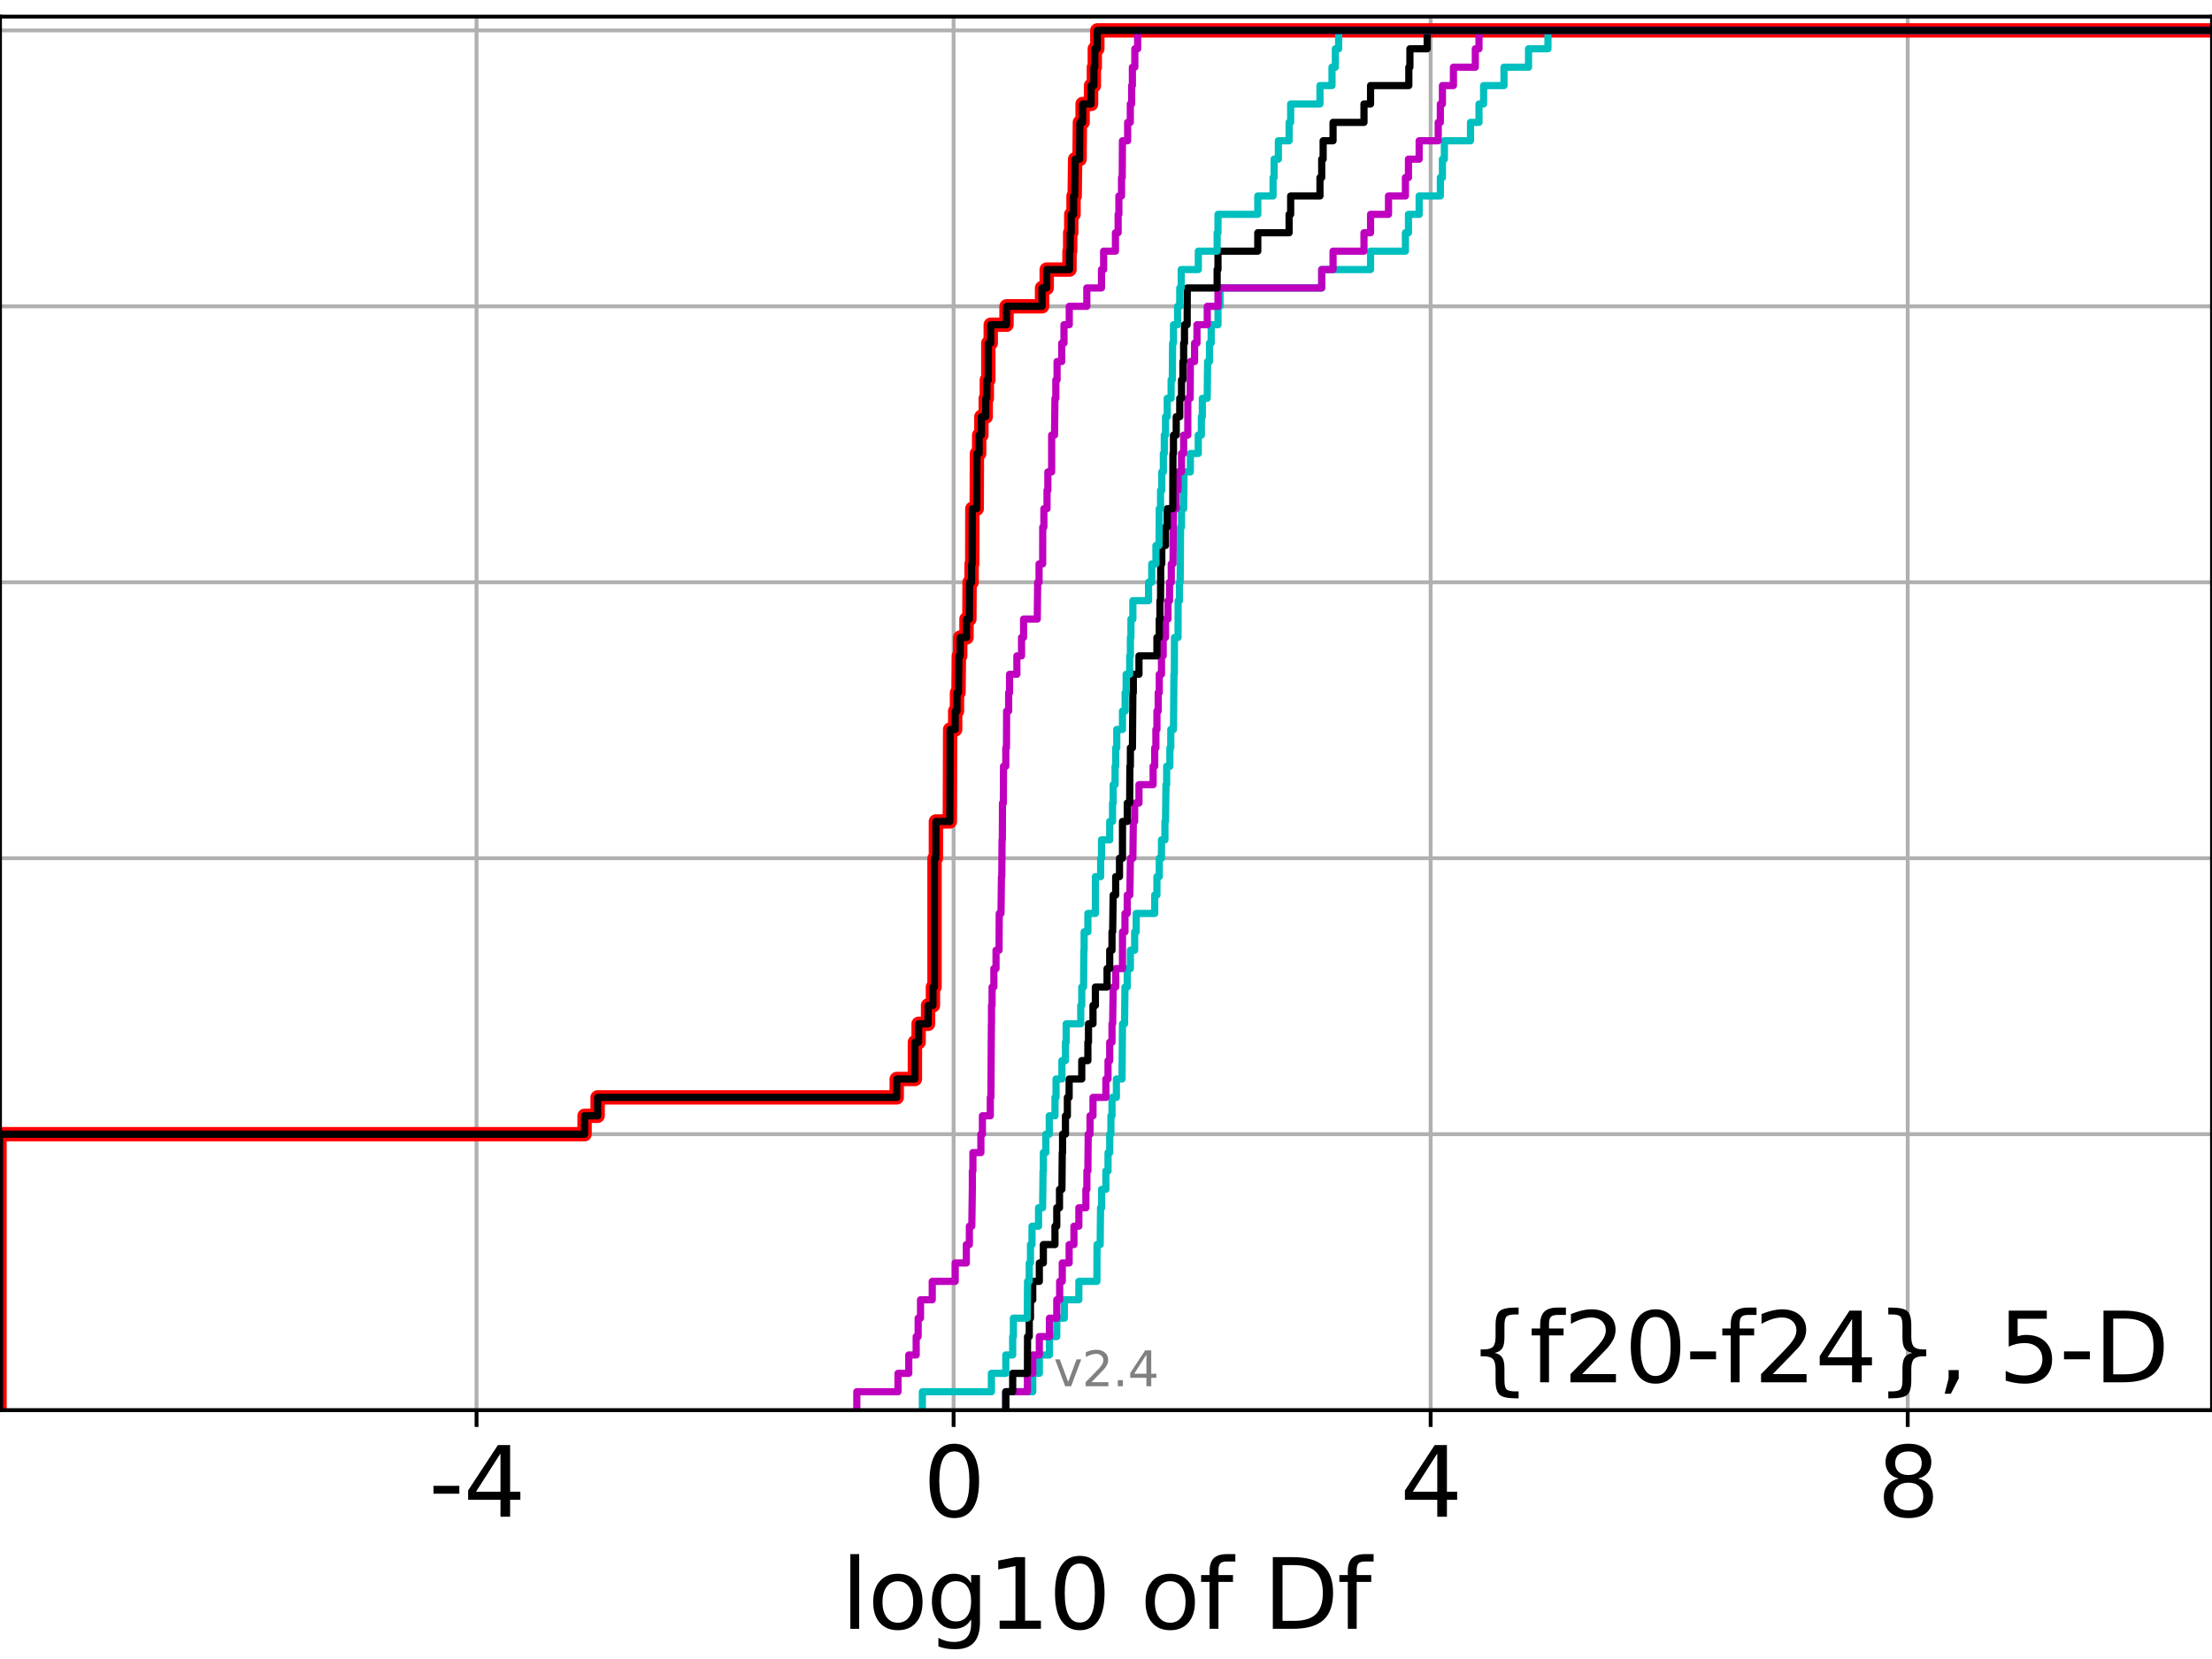 <?xml version="1.0" encoding="utf-8" standalone="no"?>
<!DOCTYPE svg PUBLIC "-//W3C//DTD SVG 1.1//EN"
  "http://www.w3.org/Graphics/SVG/1.1/DTD/svg11.dtd">
<svg height="345.6pt" version="1.1" viewBox="0 0 460.8 345.6" width="460.8pt" xmlns="http://www.w3.org/2000/svg" xmlns:xlink="http://www.w3.org/1999/xlink">
 <defs>
  <style type="text/css">*{stroke-linecap:butt;stroke-linejoin:round;}</style>
 </defs>
 <g id="figure_1">
  <g id="patch_1">
   <path d="M 0 345.6 
L 460.8 345.6 
L 460.8 0 
L 0 0 
z
" style="fill:#ffffff;"/>
  </g>
  <g id="axes_1">
   <g id="patch_2">
    <path d="M 0 293.76 
L 460.8 293.76 
L 460.8 3.456 
L 0 3.456 
z
" style="fill:#ffffff;"/>
   </g>
   <g id="matplotlib.axis_1">
    <g id="xtick_1">
     <g id="line2d_1">
      <path clip-path="url(#pc0851818e3)" d="M 99.272 293.76 
L 99.272 3.456 
" style="fill:none;stroke:#b0b0b0;stroke-linecap:square;stroke-width:0.8;"/>
     </g>
     <g id="line2d_2">
      <defs>
       <path d="M 0 0 
L 0 3.5 
" id="m9d8dd591f3" style="stroke:#000000;stroke-width:0.8;"/>
      </defs>
      <g>
       <use style="stroke:#000000;stroke-width:0.8;" x="99.272" xlink:href="#m9d8dd591f3" y="293.76"/>
      </g>
     </g>
     <g id="text_1">
      <!-- -4 -->
      <g transform="translate(89.302 315.957)scale(0.2 -0.2)">
       <defs>
        <path d="M 313 2009 
L 1997 2009 
L 1997 1497 
L 313 1497 
L 313 2009 
z
" id="DejaVuSans-2d" transform="scale(0.016)"/>
        <path d="M 2419 4116 
L 825 1625 
L 2419 1625 
L 2419 4116 
z
M 2253 4666 
L 3047 4666 
L 3047 1625 
L 3713 1625 
L 3713 1100 
L 3047 1100 
L 3047 0 
L 2419 0 
L 2419 1100 
L 313 1100 
L 313 1709 
L 2253 4666 
z
" id="DejaVuSans-34" transform="scale(0.016)"/>
       </defs>
       <use xlink:href="#DejaVuSans-2d"/>
       <use x="36.084" xlink:href="#DejaVuSans-34"/>
      </g>
     </g>
    </g>
    <g id="xtick_2">
     <g id="line2d_3">
      <path clip-path="url(#pc0851818e3)" d="M 198.652 293.76 
L 198.652 3.456 
" style="fill:none;stroke:#b0b0b0;stroke-linecap:square;stroke-width:0.8;"/>
     </g>
     <g id="line2d_4">
      <g>
       <use style="stroke:#000000;stroke-width:0.8;" x="198.652" xlink:href="#m9d8dd591f3" y="293.76"/>
      </g>
     </g>
     <g id="text_2">
      <!-- 0 -->
      <g transform="translate(192.29 315.957)scale(0.2 -0.2)">
       <defs>
        <path d="M 2034 4250 
Q 1547 4250 1301 3770 
Q 1056 3291 1056 2328 
Q 1056 1369 1301 889 
Q 1547 409 2034 409 
Q 2525 409 2770 889 
Q 3016 1369 3016 2328 
Q 3016 3291 2770 3770 
Q 2525 4250 2034 4250 
z
M 2034 4750 
Q 2819 4750 3233 4129 
Q 3647 3509 3647 2328 
Q 3647 1150 3233 529 
Q 2819 -91 2034 -91 
Q 1250 -91 836 529 
Q 422 1150 422 2328 
Q 422 3509 836 4129 
Q 1250 4750 2034 4750 
z
" id="DejaVuSans-30" transform="scale(0.016)"/>
       </defs>
       <use xlink:href="#DejaVuSans-30"/>
      </g>
     </g>
    </g>
    <g id="xtick_3">
     <g id="line2d_5">
      <path clip-path="url(#pc0851818e3)" d="M 298.032 293.76 
L 298.032 3.456 
" style="fill:none;stroke:#b0b0b0;stroke-linecap:square;stroke-width:0.8;"/>
     </g>
     <g id="line2d_6">
      <g>
       <use style="stroke:#000000;stroke-width:0.8;" x="298.032" xlink:href="#m9d8dd591f3" y="293.76"/>
      </g>
     </g>
     <g id="text_3">
      <!-- 4 -->
      <g transform="translate(291.67 315.957)scale(0.2 -0.2)">
       <use xlink:href="#DejaVuSans-34"/>
      </g>
     </g>
    </g>
    <g id="xtick_4">
     <g id="line2d_7">
      <path clip-path="url(#pc0851818e3)" d="M 397.412 293.76 
L 397.412 3.456 
" style="fill:none;stroke:#b0b0b0;stroke-linecap:square;stroke-width:0.8;"/>
     </g>
     <g id="line2d_8">
      <g>
       <use style="stroke:#000000;stroke-width:0.8;" x="397.412" xlink:href="#m9d8dd591f3" y="293.76"/>
      </g>
     </g>
     <g id="text_4">
      <!-- 8 -->
      <g transform="translate(391.049 315.957)scale(0.2 -0.2)">
       <defs>
        <path d="M 2034 2216 
Q 1584 2216 1326 1975 
Q 1069 1734 1069 1313 
Q 1069 891 1326 650 
Q 1584 409 2034 409 
Q 2484 409 2743 651 
Q 3003 894 3003 1313 
Q 3003 1734 2745 1975 
Q 2488 2216 2034 2216 
z
M 1403 2484 
Q 997 2584 770 2862 
Q 544 3141 544 3541 
Q 544 4100 942 4425 
Q 1341 4750 2034 4750 
Q 2731 4750 3128 4425 
Q 3525 4100 3525 3541 
Q 3525 3141 3298 2862 
Q 3072 2584 2669 2484 
Q 3125 2378 3379 2068 
Q 3634 1759 3634 1313 
Q 3634 634 3220 271 
Q 2806 -91 2034 -91 
Q 1263 -91 848 271 
Q 434 634 434 1313 
Q 434 1759 690 2068 
Q 947 2378 1403 2484 
z
M 1172 3481 
Q 1172 3119 1398 2916 
Q 1625 2713 2034 2713 
Q 2441 2713 2670 2916 
Q 2900 3119 2900 3481 
Q 2900 3844 2670 4047 
Q 2441 4250 2034 4250 
Q 1625 4250 1398 4047 
Q 1172 3844 1172 3481 
z
" id="DejaVuSans-38" transform="scale(0.016)"/>
       </defs>
       <use xlink:href="#DejaVuSans-38"/>
      </g>
     </g>
    </g>
    <g id="text_5">
     <!-- log10 of Df -->
     <g transform="translate(175.214 339.313)scale(0.2 -0.2)">
      <defs>
       <path d="M 603 4863 
L 1178 4863 
L 1178 0 
L 603 0 
L 603 4863 
z
" id="DejaVuSans-6c" transform="scale(0.016)"/>
       <path d="M 1959 3097 
Q 1497 3097 1228 2736 
Q 959 2375 959 1747 
Q 959 1119 1226 758 
Q 1494 397 1959 397 
Q 2419 397 2687 759 
Q 2956 1122 2956 1747 
Q 2956 2369 2687 2733 
Q 2419 3097 1959 3097 
z
M 1959 3584 
Q 2709 3584 3137 3096 
Q 3566 2609 3566 1747 
Q 3566 888 3137 398 
Q 2709 -91 1959 -91 
Q 1206 -91 779 398 
Q 353 888 353 1747 
Q 353 2609 779 3096 
Q 1206 3584 1959 3584 
z
" id="DejaVuSans-6f" transform="scale(0.016)"/>
       <path d="M 2906 1791 
Q 2906 2416 2648 2759 
Q 2391 3103 1925 3103 
Q 1463 3103 1205 2759 
Q 947 2416 947 1791 
Q 947 1169 1205 825 
Q 1463 481 1925 481 
Q 2391 481 2648 825 
Q 2906 1169 2906 1791 
z
M 3481 434 
Q 3481 -459 3084 -895 
Q 2688 -1331 1869 -1331 
Q 1566 -1331 1297 -1286 
Q 1028 -1241 775 -1147 
L 775 -588 
Q 1028 -725 1275 -790 
Q 1522 -856 1778 -856 
Q 2344 -856 2625 -561 
Q 2906 -266 2906 331 
L 2906 616 
Q 2728 306 2450 153 
Q 2172 0 1784 0 
Q 1141 0 747 490 
Q 353 981 353 1791 
Q 353 2603 747 3093 
Q 1141 3584 1784 3584 
Q 2172 3584 2450 3431 
Q 2728 3278 2906 2969 
L 2906 3500 
L 3481 3500 
L 3481 434 
z
" id="DejaVuSans-67" transform="scale(0.016)"/>
       <path d="M 794 531 
L 1825 531 
L 1825 4091 
L 703 3866 
L 703 4441 
L 1819 4666 
L 2450 4666 
L 2450 531 
L 3481 531 
L 3481 0 
L 794 0 
L 794 531 
z
" id="DejaVuSans-31" transform="scale(0.016)"/>
       <path id="DejaVuSans-20" transform="scale(0.016)"/>
       <path d="M 2375 4863 
L 2375 4384 
L 1825 4384 
Q 1516 4384 1395 4259 
Q 1275 4134 1275 3809 
L 1275 3500 
L 2222 3500 
L 2222 3053 
L 1275 3053 
L 1275 0 
L 697 0 
L 697 3053 
L 147 3053 
L 147 3500 
L 697 3500 
L 697 3744 
Q 697 4328 969 4595 
Q 1241 4863 1831 4863 
L 2375 4863 
z
" id="DejaVuSans-66" transform="scale(0.016)"/>
       <path d="M 1259 4147 
L 1259 519 
L 2022 519 
Q 2988 519 3436 956 
Q 3884 1394 3884 2338 
Q 3884 3275 3436 3711 
Q 2988 4147 2022 4147 
L 1259 4147 
z
M 628 4666 
L 1925 4666 
Q 3281 4666 3915 4102 
Q 4550 3538 4550 2338 
Q 4550 1131 3912 565 
Q 3275 0 1925 0 
L 628 0 
L 628 4666 
z
" id="DejaVuSans-44" transform="scale(0.016)"/>
      </defs>
      <use xlink:href="#DejaVuSans-6c"/>
      <use x="27.783" xlink:href="#DejaVuSans-6f"/>
      <use x="88.965" xlink:href="#DejaVuSans-67"/>
      <use x="152.441" xlink:href="#DejaVuSans-31"/>
      <use x="216.064" xlink:href="#DejaVuSans-30"/>
      <use x="279.688" xlink:href="#DejaVuSans-20"/>
      <use x="311.475" xlink:href="#DejaVuSans-6f"/>
      <use x="372.656" xlink:href="#DejaVuSans-66"/>
      <use x="407.861" xlink:href="#DejaVuSans-20"/>
      <use x="439.648" xlink:href="#DejaVuSans-44"/>
      <use x="516.65" xlink:href="#DejaVuSans-66"/>
     </g>
    </g>
   </g>
   <g id="matplotlib.axis_2">
    <g id="ytick_1">
     <g id="line2d_9">
      <path clip-path="url(#pc0851818e3)" d="M 0 293.76 
L 460.8 293.76 
" style="fill:none;stroke:#b0b0b0;stroke-linecap:square;stroke-width:0.8;"/>
     </g>
     <g id="line2d_10">
      <defs>
       <path d="M 0 0 
L -3.5 0 
" id="m85c497cb65" style="stroke:#000000;stroke-width:0.8;"/>
      </defs>
      <g>
       <use style="stroke:#000000;stroke-width:0.8;" x="0" xlink:href="#m85c497cb65" y="293.76"/>
      </g>
     </g>
    </g>
    <g id="ytick_2">
     <g id="line2d_11">
      <path clip-path="url(#pc0851818e3)" d="M 0 236.274 
L 460.8 236.274 
" style="fill:none;stroke:#b0b0b0;stroke-linecap:square;stroke-width:0.8;"/>
     </g>
     <g id="line2d_12">
      <g>
       <use style="stroke:#000000;stroke-width:0.8;" x="0" xlink:href="#m85c497cb65" y="236.274"/>
      </g>
     </g>
    </g>
    <g id="ytick_3">
     <g id="line2d_13">
      <path clip-path="url(#pc0851818e3)" d="M 0 178.788 
L 460.8 178.788 
" style="fill:none;stroke:#b0b0b0;stroke-linecap:square;stroke-width:0.8;"/>
     </g>
     <g id="line2d_14">
      <g>
       <use style="stroke:#000000;stroke-width:0.8;" x="0" xlink:href="#m85c497cb65" y="178.788"/>
      </g>
     </g>
    </g>
    <g id="ytick_4">
     <g id="line2d_15">
      <path clip-path="url(#pc0851818e3)" d="M 0 121.302 
L 460.8 121.302 
" style="fill:none;stroke:#b0b0b0;stroke-linecap:square;stroke-width:0.8;"/>
     </g>
     <g id="line2d_16">
      <g>
       <use style="stroke:#000000;stroke-width:0.8;" x="0" xlink:href="#m85c497cb65" y="121.302"/>
      </g>
     </g>
    </g>
    <g id="ytick_5">
     <g id="line2d_17">
      <path clip-path="url(#pc0851818e3)" d="M 0 63.816 
L 460.8 63.816 
" style="fill:none;stroke:#b0b0b0;stroke-linecap:square;stroke-width:0.8;"/>
     </g>
     <g id="line2d_18">
      <g>
       <use style="stroke:#000000;stroke-width:0.8;" x="0" xlink:href="#m85c497cb65" y="63.816"/>
      </g>
     </g>
    </g>
    <g id="ytick_6">
     <g id="line2d_19">
      <path clip-path="url(#pc0851818e3)" d="M 0 6.33 
L 460.8 6.33 
" style="fill:none;stroke:#b0b0b0;stroke-linecap:square;stroke-width:0.8;"/>
     </g>
     <g id="line2d_20">
      <g>
       <use style="stroke:#000000;stroke-width:0.8;" x="0" xlink:href="#m85c497cb65" y="6.33"/>
      </g>
     </g>
    </g>
   </g>
   <g id="line2d_21">
    <path clip-path="url(#pc0851818e3)" d="M -0.107 293.76 
L -0.107 236.274 
L 121.776 236.274 
L 121.776 232.442 
L 124.494 232.442 
L 124.494 228.609 
L 186.805 228.609 
L 186.805 224.777 
L 190.591 224.777 
L 190.591 217.112 
L 191.365 217.112 
L 191.365 213.28 
L 193.335 213.28 
L 193.335 209.447 
L 194.346 209.447 
L 194.346 205.615 
L 194.677 205.615 
L 194.677 178.788 
L 194.966 178.788 
L 194.967 171.123 
L 197.869 171.123 
L 197.934 151.961 
L 198.985 151.961 
L 198.985 148.129 
L 199.358 148.129 
L 199.358 144.297 
L 199.675 144.297 
L 199.757 136.632 
L 200.034 136.632 
L 200.034 132.799 
L 201.341 132.799 
L 201.341 128.967 
L 201.938 128.967 
L 201.983 121.302 
L 202.401 121.302 
L 202.401 117.47 
L 202.533 117.47 
L 202.559 105.973 
L 203.471 105.973 
L 203.507 94.475 
L 203.979 94.475 
L 203.979 90.643 
L 204.44 90.643 
L 204.44 86.811 
L 205.351 86.811 
L 205.351 82.978 
L 205.577 82.978 
L 205.577 79.146 
L 205.886 79.146 
L 205.886 71.481 
L 206.389 71.481 
L 206.389 67.649 
L 209.677 67.649 
L 209.677 63.816 
L 217.078 63.816 
L 217.078 59.984 
L 218.047 59.984 
L 218.047 56.151 
L 222.797 56.151 
L 222.797 52.319 
L 222.938 52.319 
L 222.938 48.487 
L 223.162 48.487 
L 223.162 44.654 
L 223.638 44.654 
L 223.638 40.822 
L 223.873 40.822 
L 223.971 33.157 
L 224.893 33.157 
L 224.96 25.492 
L 225.527 25.492 
L 225.527 21.66 
L 227.288 21.66 
L 227.288 17.827 
L 227.879 17.827 
L 227.879 13.995 
L 228.068 13.995 
L 228.068 10.163 
L 228.593 10.163 
L 228.593 6.33 
L 228.593 6.33 
L 460.8 6.33 
L 460.8 6.33 
" style="fill:none;stroke:#ff0000;stroke-linecap:square;stroke-width:3;"/>
   </g>
   <g id="line2d_22">
    <path clip-path="url(#pc0851818e3)" d="M 209.526 293.76 
L 209.526 289.928 
L 215.142 289.928 
L 215.142 286.095 
L 216.512 286.095 
L 216.512 282.263 
L 218.618 282.263 
L 218.618 278.43 
L 220.144 278.43 
L 220.144 274.598 
L 221.715 274.598 
L 221.715 270.766 
L 224.746 270.766 
L 224.746 266.933 
L 228.504 266.933 
L 228.536 259.268 
L 229.186 259.268 
L 229.261 251.604 
L 229.484 251.604 
L 229.484 247.771 
L 230.373 247.771 
L 230.373 243.939 
L 230.824 243.939 
L 230.824 240.106 
L 231.175 240.106 
L 231.175 236.274 
L 231.42 236.274 
L 231.42 232.442 
L 231.649 232.442 
L 231.649 228.609 
L 232.565 228.609 
L 232.565 224.777 
L 233.734 224.777 
L 233.837 213.28 
L 234.266 213.28 
L 234.351 205.615 
L 234.828 205.615 
L 234.828 201.782 
L 235.481 201.782 
L 235.481 197.95 
L 236.369 197.95 
L 236.369 194.118 
L 236.693 194.118 
L 236.693 190.285 
L 240.549 190.285 
L 240.549 186.453 
L 241.011 186.453 
L 241.011 182.621 
L 241.497 182.621 
L 241.497 178.788 
L 241.957 178.788 
L 241.957 174.956 
L 242.677 174.956 
L 242.677 171.123 
L 242.8 171.123 
L 242.896 163.459 
L 243.039 163.459 
L 243.039 159.626 
L 243.708 159.626 
L 243.708 155.794 
L 243.895 155.794 
L 243.895 151.961 
L 244.458 151.961 
L 244.553 140.464 
L 244.641 140.464 
L 244.661 132.799 
L 245.409 132.799 
L 245.427 125.135 
L 245.697 125.135 
L 245.697 121.302 
L 245.852 121.302 
L 245.935 109.805 
L 246.132 109.805 
L 246.132 105.973 
L 246.573 105.973 
L 246.66 98.308 
L 247.973 98.308 
L 247.973 94.475 
L 249.62 94.475 
L 249.62 90.643 
L 250.267 90.643 
L 250.267 86.811 
L 250.468 86.811 
L 250.468 82.978 
L 251.48 82.978 
L 251.566 75.313 
L 251.959 75.313 
L 251.959 71.481 
L 252.314 71.481 
L 252.314 67.649 
L 253.731 67.649 
L 253.731 63.816 
L 254.145 63.816 
L 254.145 59.984 
L 275.337 59.984 
L 275.337 56.151 
L 285.513 56.151 
L 285.513 52.319 
L 292.774 52.319 
L 292.774 48.487 
L 293.409 48.487 
L 293.409 44.654 
L 295.638 44.654 
L 295.638 40.822 
L 300.053 40.822 
L 300.053 36.989 
L 300.485 36.989 
L 300.485 33.157 
L 300.891 33.157 
L 300.891 29.325 
L 306.334 29.325 
L 306.334 25.492 
L 308.101 25.492 
L 308.101 21.66 
L 309.059 21.66 
L 309.059 17.827 
L 313.308 17.827 
L 313.308 13.995 
L 318.419 13.995 
L 318.419 10.163 
L 322.466 10.163 
L 322.466 6.33 
L 322.466 6.33 
L 460.8 6.33 
L 460.8 6.33 
" style="fill:none;stroke:#00bfbf;stroke-linecap:square;stroke-width:1.5;"/>
   </g>
   <g id="line2d_23">
    <path clip-path="url(#pc0851818e3)" d="M 209.526 293.76 
L 209.526 289.928 
L 214.032 289.928 
L 214.032 286.095 
L 215.142 286.095 
L 215.142 282.263 
L 216.512 282.263 
L 216.512 278.43 
L 218.618 278.43 
L 218.618 274.598 
L 220.144 274.598 
L 220.144 270.766 
L 220.745 270.766 
L 220.745 266.933 
L 221.29 266.933 
L 221.29 263.101 
L 222.722 263.101 
L 222.722 259.268 
L 223.72 259.268 
L 223.72 255.436 
L 224.746 255.436 
L 224.746 251.604 
L 226.214 251.604 
L 226.214 247.771 
L 226.419 247.771 
L 226.419 243.939 
L 226.626 243.939 
L 226.692 236.274 
L 227.072 236.274 
L 227.072 232.442 
L 227.69 232.442 
L 227.69 228.609 
L 230.373 228.609 
L 230.373 224.777 
L 230.824 224.777 
L 230.824 220.944 
L 231.175 220.944 
L 231.175 217.112 
L 231.649 217.112 
L 231.649 213.28 
L 231.786 213.28 
L 231.894 205.615 
L 232.426 205.615 
L 232.426 201.782 
L 233.83 201.782 
L 233.837 194.118 
L 234.351 194.118 
L 234.351 190.285 
L 234.828 190.285 
L 234.828 186.453 
L 235.374 186.453 
L 235.481 178.788 
L 235.996 178.788 
L 236.092 171.123 
L 236.369 171.123 
L 236.369 167.291 
L 237.271 167.291 
L 237.271 163.459 
L 240.217 163.459 
L 240.217 159.626 
L 240.549 159.626 
L 240.549 155.794 
L 240.794 155.794 
L 240.794 151.961 
L 241.011 151.961 
L 241.011 148.129 
L 241.275 148.129 
L 241.275 144.297 
L 241.497 144.297 
L 241.497 140.464 
L 241.957 140.464 
L 241.957 136.632 
L 242.31 136.632 
L 242.31 132.799 
L 242.8 132.799 
L 242.8 128.967 
L 243.314 128.967 
L 243.314 125.135 
L 243.635 125.135 
L 243.635 121.302 
L 243.997 121.302 
L 243.997 117.47 
L 244.352 117.47 
L 244.46 105.973 
L 245.028 105.973 
L 245.028 102.14 
L 245.404 102.14 
L 245.404 98.308 
L 246.132 98.308 
L 246.132 94.475 
L 246.573 94.475 
L 246.573 90.643 
L 247.438 90.643 
L 247.447 82.978 
L 247.938 82.978 
L 247.973 75.313 
L 248.852 75.313 
L 248.852 71.481 
L 249.351 71.481 
L 249.351 67.649 
L 251.498 67.649 
L 251.498 63.816 
L 253.731 63.816 
L 253.731 59.984 
L 275.337 59.984 
L 275.337 56.151 
L 277.697 56.151 
L 277.697 52.319 
L 284.142 52.319 
L 284.142 48.487 
L 285.513 48.487 
L 285.513 44.654 
L 289.251 44.654 
L 289.251 40.822 
L 292.774 40.822 
L 292.774 36.989 
L 293.409 36.989 
L 293.409 33.157 
L 295.638 33.157 
L 295.638 29.325 
L 299.607 29.325 
L 299.607 25.492 
L 300.053 25.492 
L 300.053 21.66 
L 300.485 21.66 
L 300.485 17.827 
L 302.775 17.827 
L 302.775 13.995 
L 307.335 13.995 
L 307.335 10.163 
L 308.101 10.163 
L 308.101 6.33 
L 308.101 6.33 
L 460.8 6.33 
L 460.8 6.33 
" style="fill:none;stroke:#bf00bf;stroke-linecap:square;stroke-width:1.5;"/>
   </g>
   <g id="line2d_24">
    <path clip-path="url(#pc0851818e3)" d="M 209.526 293.76 
L 209.526 289.928 
L 210.96 289.928 
L 210.96 286.095 
L 214.032 286.095 
L 214.059 278.43 
L 214.41 278.43 
L 214.41 274.598 
L 214.667 274.598 
L 214.667 270.766 
L 215.142 270.766 
L 215.142 266.933 
L 216.512 266.933 
L 216.512 263.101 
L 217.35 263.101 
L 217.35 259.268 
L 219.77 259.268 
L 219.77 255.436 
L 220.144 255.436 
L 220.144 251.604 
L 220.714 251.604 
L 220.714 247.771 
L 221.217 247.771 
L 221.29 240.106 
L 221.351 240.106 
L 221.351 236.274 
L 221.955 236.274 
L 221.955 232.442 
L 222.355 232.442 
L 222.355 228.609 
L 222.722 228.609 
L 222.722 224.777 
L 225.351 224.777 
L 225.351 220.944 
L 226.626 220.944 
L 226.626 217.112 
L 226.754 217.112 
L 226.754 213.28 
L 227.69 213.28 
L 227.69 209.447 
L 228.189 209.447 
L 228.189 205.615 
L 230.62 205.615 
L 230.62 201.782 
L 231.175 201.782 
L 231.175 197.95 
L 231.649 197.95 
L 231.649 194.118 
L 231.786 194.118 
L 231.894 186.453 
L 232.419 186.453 
L 232.419 182.621 
L 233.212 182.621 
L 233.212 178.788 
L 233.83 178.788 
L 233.837 171.123 
L 234.828 171.123 
L 234.828 167.291 
L 235.332 167.291 
L 235.374 159.626 
L 235.481 159.626 
L 235.481 155.794 
L 235.907 155.794 
L 235.996 144.297 
L 236.092 144.297 
L 236.092 140.464 
L 237.271 140.464 
L 237.271 136.632 
L 241.011 136.632 
L 241.011 132.799 
L 241.497 132.799 
L 241.497 128.967 
L 241.643 128.967 
L 241.643 125.135 
L 241.764 125.135 
L 241.801 117.47 
L 242.022 117.47 
L 242.022 113.637 
L 242.8 113.637 
L 242.8 109.805 
L 243.158 109.805 
L 243.158 105.973 
L 244.308 105.973 
L 244.352 94.475 
L 244.46 94.475 
L 244.46 90.643 
L 245.028 90.643 
L 245.028 86.811 
L 245.763 86.811 
L 245.763 82.978 
L 246.132 82.978 
L 246.132 79.146 
L 246.418 79.146 
L 246.418 75.313 
L 246.573 75.313 
L 246.573 71.481 
L 246.751 71.481 
L 246.751 67.649 
L 247.306 67.649 
L 247.332 59.984 
L 253.55 59.984 
L 253.55 56.151 
L 253.731 56.151 
L 253.731 52.319 
L 262.019 52.319 
L 262.019 48.487 
L 268.547 48.487 
L 268.547 44.654 
L 268.869 44.654 
L 268.869 40.822 
L 274.973 40.822 
L 274.973 36.989 
L 275.337 36.989 
L 275.337 33.157 
L 275.635 33.157 
L 275.635 29.325 
L 277.697 29.325 
L 277.697 25.492 
L 284.142 25.492 
L 284.142 21.66 
L 285.513 21.66 
L 285.513 17.827 
L 293.486 17.827 
L 293.486 13.995 
L 293.709 13.995 
L 293.709 10.163 
L 297.309 10.163 
L 297.309 6.33 
L 297.309 6.33 
L 460.8 6.33 
L 460.8 6.33 
" style="fill:none;stroke:#000000;stroke-linecap:square;stroke-width:1.5;"/>
   </g>
   <g id="line2d_25">
    <path clip-path="url(#pc0851818e3)" d="M 192.147 293.76 
L 192.147 289.928 
L 206.525 289.928 
L 206.525 286.095 
L 209.526 286.095 
L 209.526 282.263 
L 210.96 282.263 
L 210.96 278.43 
L 211.106 278.43 
L 211.106 274.598 
L 213.998 274.598 
L 214.059 266.933 
L 214.41 266.933 
L 214.41 263.101 
L 214.667 263.101 
L 214.667 259.268 
L 214.987 259.268 
L 214.987 255.436 
L 216.35 255.436 
L 216.35 251.604 
L 217.194 251.604 
L 217.285 243.939 
L 217.348 243.939 
L 217.348 240.106 
L 217.875 240.106 
L 217.875 236.274 
L 218.581 236.274 
L 218.581 232.442 
L 219.77 232.442 
L 219.77 228.609 
L 219.994 228.609 
L 219.994 224.777 
L 221.217 224.777 
L 221.217 220.944 
L 221.955 220.944 
L 221.955 217.112 
L 222.106 217.112 
L 222.106 213.28 
L 225.139 213.28 
L 225.139 209.447 
L 225.351 209.447 
L 225.351 205.615 
L 225.724 205.615 
L 225.786 197.95 
L 225.846 197.95 
L 225.846 194.118 
L 226.626 194.118 
L 226.626 190.285 
L 228.189 190.285 
L 228.193 182.621 
L 229.288 182.621 
L 229.288 178.788 
L 229.467 178.788 
L 229.467 174.956 
L 231.175 174.956 
L 231.175 171.123 
L 231.762 171.123 
L 231.762 167.291 
L 231.894 167.291 
L 231.894 163.459 
L 232.292 163.459 
L 232.292 159.626 
L 232.419 159.626 
L 232.419 155.794 
L 232.645 155.794 
L 232.645 151.961 
L 233.83 151.961 
L 233.83 148.129 
L 234.388 148.129 
L 234.388 144.297 
L 234.591 144.297 
L 234.591 140.464 
L 235.332 140.464 
L 235.332 136.632 
L 235.481 136.632 
L 235.481 132.799 
L 235.597 132.799 
L 235.597 128.967 
L 235.996 128.967 
L 235.996 125.135 
L 239.264 125.135 
L 239.264 121.302 
L 239.929 121.302 
L 239.929 117.47 
L 240.802 117.47 
L 240.802 113.637 
L 241.458 113.637 
L 241.497 105.973 
L 241.764 105.973 
L 241.764 102.14 
L 242.022 102.14 
L 242.022 98.308 
L 242.349 98.308 
L 242.349 94.475 
L 242.543 94.475 
L 242.543 90.643 
L 242.8 90.643 
L 242.8 86.811 
L 243.158 86.811 
L 243.158 82.978 
L 243.965 82.978 
L 243.965 79.146 
L 244.21 79.146 
L 244.273 71.481 
L 244.46 71.481 
L 244.46 67.649 
L 245.317 67.649 
L 245.317 63.816 
L 245.763 63.816 
L 245.763 59.984 
L 246.069 59.984 
L 246.069 56.151 
L 249.635 56.151 
L 249.635 52.319 
L 253.55 52.319 
L 253.55 48.487 
L 253.731 48.487 
L 253.731 44.654 
L 262.019 44.654 
L 262.019 40.822 
L 265.204 40.822 
L 265.204 36.989 
L 265.418 36.989 
L 265.418 33.157 
L 266.305 33.157 
L 266.305 29.325 
L 268.547 29.325 
L 268.547 25.492 
L 268.869 25.492 
L 268.869 21.66 
L 274.973 21.66 
L 274.973 17.827 
L 277.479 17.827 
L 277.479 13.995 
L 278.18 13.995 
L 278.18 10.163 
L 278.866 10.163 
L 278.866 6.33 
L 278.866 6.33 
L 460.8 6.33 
L 460.8 6.33 
" style="fill:none;stroke:#00bfbf;stroke-linecap:square;stroke-width:1.5;"/>
   </g>
   <g id="line2d_26">
    <path clip-path="url(#pc0851818e3)" d="M 178.49 293.76 
L 178.49 289.928 
L 187.07 289.928 
L 187.07 286.095 
L 189.314 286.095 
L 189.314 282.263 
L 190.86 282.263 
L 190.86 278.43 
L 191.267 278.43 
L 191.267 274.598 
L 191.763 274.598 
L 191.763 270.766 
L 194.203 270.766 
L 194.203 266.933 
L 198.985 266.933 
L 198.985 263.101 
L 201.308 263.101 
L 201.308 259.268 
L 201.938 259.268 
L 201.938 255.436 
L 202.446 255.436 
L 202.552 247.771 
L 202.557 247.771 
L 202.557 243.939 
L 202.676 243.939 
L 202.676 240.106 
L 204.335 240.106 
L 204.335 236.274 
L 204.654 236.274 
L 204.654 232.442 
L 206.299 232.442 
L 206.299 228.609 
L 206.421 228.609 
L 206.525 213.28 
L 206.549 213.28 
L 206.549 209.447 
L 206.67 209.447 
L 206.67 205.615 
L 207.042 205.615 
L 207.042 201.782 
L 207.49 201.782 
L 207.49 197.95 
L 208.118 197.95 
L 208.16 190.285 
L 208.53 190.285 
L 208.618 182.621 
L 208.689 182.621 
L 208.749 174.956 
L 208.806 174.956 
L 208.836 167.291 
L 209.018 167.291 
L 209.049 159.626 
L 209.526 159.626 
L 209.526 155.794 
L 209.666 155.794 
L 209.699 148.129 
L 210.12 148.129 
L 210.12 144.297 
L 210.309 144.297 
L 210.309 140.464 
L 211.836 140.464 
L 211.836 136.632 
L 212.804 136.632 
L 212.804 132.799 
L 213.227 132.799 
L 213.227 128.967 
L 216.083 128.967 
L 216.166 121.302 
L 216.457 121.302 
L 216.457 117.47 
L 217.205 117.47 
L 217.222 109.805 
L 217.463 109.805 
L 217.463 105.973 
L 218.115 105.973 
L 218.115 102.14 
L 218.29 102.14 
L 218.29 98.308 
L 219.076 98.308 
L 219.077 90.643 
L 219.675 90.643 
L 219.77 82.978 
L 219.95 82.978 
L 219.95 79.146 
L 220.208 79.146 
L 220.208 75.313 
L 221.179 75.313 
L 221.179 71.481 
L 221.648 71.481 
L 221.648 67.649 
L 222.748 67.649 
L 222.748 63.816 
L 226.402 63.816 
L 226.402 59.984 
L 229.459 59.984 
L 229.459 56.151 
L 229.907 56.151 
L 229.907 52.319 
L 232.366 52.319 
L 232.366 48.487 
L 232.926 48.487 
L 232.926 44.654 
L 233.082 44.654 
L 233.082 40.822 
L 233.634 40.822 
L 233.634 36.989 
L 233.782 36.989 
L 233.827 29.325 
L 234.909 29.325 
L 234.909 25.492 
L 235.463 25.492 
L 235.463 21.66 
L 235.746 21.66 
L 235.746 17.827 
L 235.898 17.827 
L 235.898 13.995 
L 236.407 13.995 
L 236.407 10.163 
L 236.993 10.163 
L 236.993 6.33 
L 236.993 6.33 
L 460.8 6.33 
L 460.8 6.33 
" style="fill:none;stroke:#bf00bf;stroke-linecap:square;stroke-width:1.5;"/>
   </g>
   <g id="line2d_27">
    <path clip-path="url(#pc0851818e3)" d="M -0.107 293.76 
L -0.107 236.274 
L 121.776 236.274 
L 121.776 232.442 
L 124.494 232.442 
L 124.494 228.609 
L 186.805 228.609 
L 186.805 224.777 
L 190.591 224.777 
L 190.591 217.112 
L 191.365 217.112 
L 191.365 213.28 
L 193.335 213.28 
L 193.335 209.447 
L 194.346 209.447 
L 194.346 205.615 
L 194.677 205.615 
L 194.677 178.788 
L 194.966 178.788 
L 194.967 171.123 
L 197.869 171.123 
L 197.934 151.961 
L 198.985 151.961 
L 198.985 148.129 
L 199.358 148.129 
L 199.358 144.297 
L 199.675 144.297 
L 199.757 136.632 
L 200.034 136.632 
L 200.034 132.799 
L 201.341 132.799 
L 201.341 128.967 
L 201.938 128.967 
L 201.983 121.302 
L 202.401 121.302 
L 202.401 117.47 
L 202.533 117.47 
L 202.559 105.973 
L 203.471 105.973 
L 203.507 94.475 
L 203.979 94.475 
L 203.979 90.643 
L 204.44 90.643 
L 204.44 86.811 
L 205.351 86.811 
L 205.351 82.978 
L 205.577 82.978 
L 205.577 79.146 
L 205.886 79.146 
L 205.886 71.481 
L 206.389 71.481 
L 206.389 67.649 
L 209.677 67.649 
L 209.677 63.816 
L 217.078 63.816 
L 217.078 59.984 
L 218.047 59.984 
L 218.047 56.151 
L 222.797 56.151 
L 222.797 52.319 
L 222.938 52.319 
L 222.938 48.487 
L 223.162 48.487 
L 223.162 44.654 
L 223.638 44.654 
L 223.638 40.822 
L 223.873 40.822 
L 223.971 33.157 
L 224.893 33.157 
L 224.96 25.492 
L 225.527 25.492 
L 225.527 21.66 
L 227.288 21.66 
L 227.288 17.827 
L 227.879 17.827 
L 227.879 13.995 
L 228.068 13.995 
L 228.068 10.163 
L 228.593 10.163 
L 228.593 6.33 
L 228.593 6.33 
L 460.8 6.33 
L 460.8 6.33 
" style="fill:none;stroke:#000000;stroke-linecap:square;stroke-width:1.5;"/>
   </g>
   <g id="patch_3">
    <path d="M 0 293.76 
L 0 3.456 
" style="fill:none;stroke:#000000;stroke-linecap:square;stroke-linejoin:miter;stroke-width:0.8;"/>
   </g>
   <g id="patch_4">
    <path d="M 460.8 293.76 
L 460.8 3.456 
" style="fill:none;stroke:#000000;stroke-linecap:square;stroke-linejoin:miter;stroke-width:0.8;"/>
   </g>
   <g id="patch_5">
    <path d="M 0 293.76 
L 460.8 293.76 
" style="fill:none;stroke:#000000;stroke-linecap:square;stroke-linejoin:miter;stroke-width:0.8;"/>
   </g>
   <g id="patch_6">
    <path d="M 0 3.456 
L 460.8 3.456 
" style="fill:none;stroke:#000000;stroke-linecap:square;stroke-linejoin:miter;stroke-width:0.8;"/>
   </g>
   <g id="text_6">
    <!-- {f20-f24}, 5-D -->
    <g transform="translate(305.884 287.954)scale(0.2 -0.2)">
     <defs>
      <path d="M 3272 -594 
L 3272 -1044 
L 3078 -1044 
Q 2300 -1044 2036 -812 
Q 1772 -581 1772 109 
L 1772 856 
Q 1772 1328 1603 1509 
Q 1434 1691 991 1691 
L 800 1691 
L 800 2138 
L 991 2138 
Q 1438 2138 1605 2317 
Q 1772 2497 1772 2963 
L 1772 3713 
Q 1772 4403 2036 4633 
Q 2300 4863 3078 4863 
L 3272 4863 
L 3272 4416 
L 3059 4416 
Q 2619 4416 2484 4278 
Q 2350 4141 2350 3700 
L 2350 2925 
Q 2350 2434 2208 2212 
Q 2066 1991 1722 1913 
Q 2069 1828 2209 1606 
Q 2350 1384 2350 897 
L 2350 122 
Q 2350 -319 2484 -456 
Q 2619 -594 3059 -594 
L 3272 -594 
z
" id="DejaVuSans-7b" transform="scale(0.016)"/>
      <path d="M 1228 531 
L 3431 531 
L 3431 0 
L 469 0 
L 469 531 
Q 828 903 1448 1529 
Q 2069 2156 2228 2338 
Q 2531 2678 2651 2914 
Q 2772 3150 2772 3378 
Q 2772 3750 2511 3984 
Q 2250 4219 1831 4219 
Q 1534 4219 1204 4116 
Q 875 4013 500 3803 
L 500 4441 
Q 881 4594 1212 4672 
Q 1544 4750 1819 4750 
Q 2544 4750 2975 4387 
Q 3406 4025 3406 3419 
Q 3406 3131 3298 2873 
Q 3191 2616 2906 2266 
Q 2828 2175 2409 1742 
Q 1991 1309 1228 531 
z
" id="DejaVuSans-32" transform="scale(0.016)"/>
      <path d="M 800 -594 
L 1019 -594 
Q 1456 -594 1589 -459 
Q 1722 -325 1722 122 
L 1722 897 
Q 1722 1384 1862 1606 
Q 2003 1828 2350 1913 
Q 2003 1991 1862 2212 
Q 1722 2434 1722 2925 
L 1722 3700 
Q 1722 4144 1589 4280 
Q 1456 4416 1019 4416 
L 800 4416 
L 800 4863 
L 997 4863 
Q 1775 4863 2036 4633 
Q 2297 4403 2297 3713 
L 2297 2963 
Q 2297 2497 2465 2317 
Q 2634 2138 3078 2138 
L 3272 2138 
L 3272 1691 
L 3078 1691 
Q 2634 1691 2465 1509 
Q 2297 1328 2297 856 
L 2297 109 
Q 2297 -581 2036 -812 
Q 1775 -1044 997 -1044 
L 800 -1044 
L 800 -594 
z
" id="DejaVuSans-7d" transform="scale(0.016)"/>
      <path d="M 750 794 
L 1409 794 
L 1409 256 
L 897 -744 
L 494 -744 
L 750 256 
L 750 794 
z
" id="DejaVuSans-2c" transform="scale(0.016)"/>
      <path d="M 691 4666 
L 3169 4666 
L 3169 4134 
L 1269 4134 
L 1269 2991 
Q 1406 3038 1543 3061 
Q 1681 3084 1819 3084 
Q 2600 3084 3056 2656 
Q 3513 2228 3513 1497 
Q 3513 744 3044 326 
Q 2575 -91 1722 -91 
Q 1428 -91 1123 -41 
Q 819 9 494 109 
L 494 744 
Q 775 591 1075 516 
Q 1375 441 1709 441 
Q 2250 441 2565 725 
Q 2881 1009 2881 1497 
Q 2881 1984 2565 2268 
Q 2250 2553 1709 2553 
Q 1456 2553 1204 2497 
Q 953 2441 691 2322 
L 691 4666 
z
" id="DejaVuSans-35" transform="scale(0.016)"/>
     </defs>
     <use xlink:href="#DejaVuSans-7b"/>
     <use x="63.623" xlink:href="#DejaVuSans-66"/>
     <use x="98.828" xlink:href="#DejaVuSans-32"/>
     <use x="162.451" xlink:href="#DejaVuSans-30"/>
     <use x="226.074" xlink:href="#DejaVuSans-2d"/>
     <use x="262.158" xlink:href="#DejaVuSans-66"/>
     <use x="297.363" xlink:href="#DejaVuSans-32"/>
     <use x="360.986" xlink:href="#DejaVuSans-34"/>
     <use x="424.609" xlink:href="#DejaVuSans-7d"/>
     <use x="488.232" xlink:href="#DejaVuSans-2c"/>
     <use x="520.02" xlink:href="#DejaVuSans-20"/>
     <use x="551.807" xlink:href="#DejaVuSans-35"/>
     <use x="615.43" xlink:href="#DejaVuSans-2d"/>
     <use x="651.514" xlink:href="#DejaVuSans-44"/>
    </g>
   </g>
   <g id="text_7">
    <!-- v2.4 -->
    <g style="fill:#808080;" transform="translate(219.489 288.777)scale(0.1 -0.1)">
     <defs>
      <path d="M 191 3500 
L 800 3500 
L 1894 563 
L 2988 3500 
L 3597 3500 
L 2284 0 
L 1503 0 
L 191 3500 
z
" id="DejaVuSans-76" transform="scale(0.016)"/>
      <path d="M 684 794 
L 1344 794 
L 1344 0 
L 684 0 
L 684 794 
z
" id="DejaVuSans-2e" transform="scale(0.016)"/>
     </defs>
     <use xlink:href="#DejaVuSans-76"/>
     <use x="59.18" xlink:href="#DejaVuSans-32"/>
     <use x="122.803" xlink:href="#DejaVuSans-2e"/>
     <use x="154.59" xlink:href="#DejaVuSans-34"/>
    </g>
   </g>
  </g>
 </g>
 <defs>
  <clipPath id="pc0851818e3">
   <rect height="290.304" width="460.8" x="0" y="3.456"/>
  </clipPath>
 </defs>
</svg>
